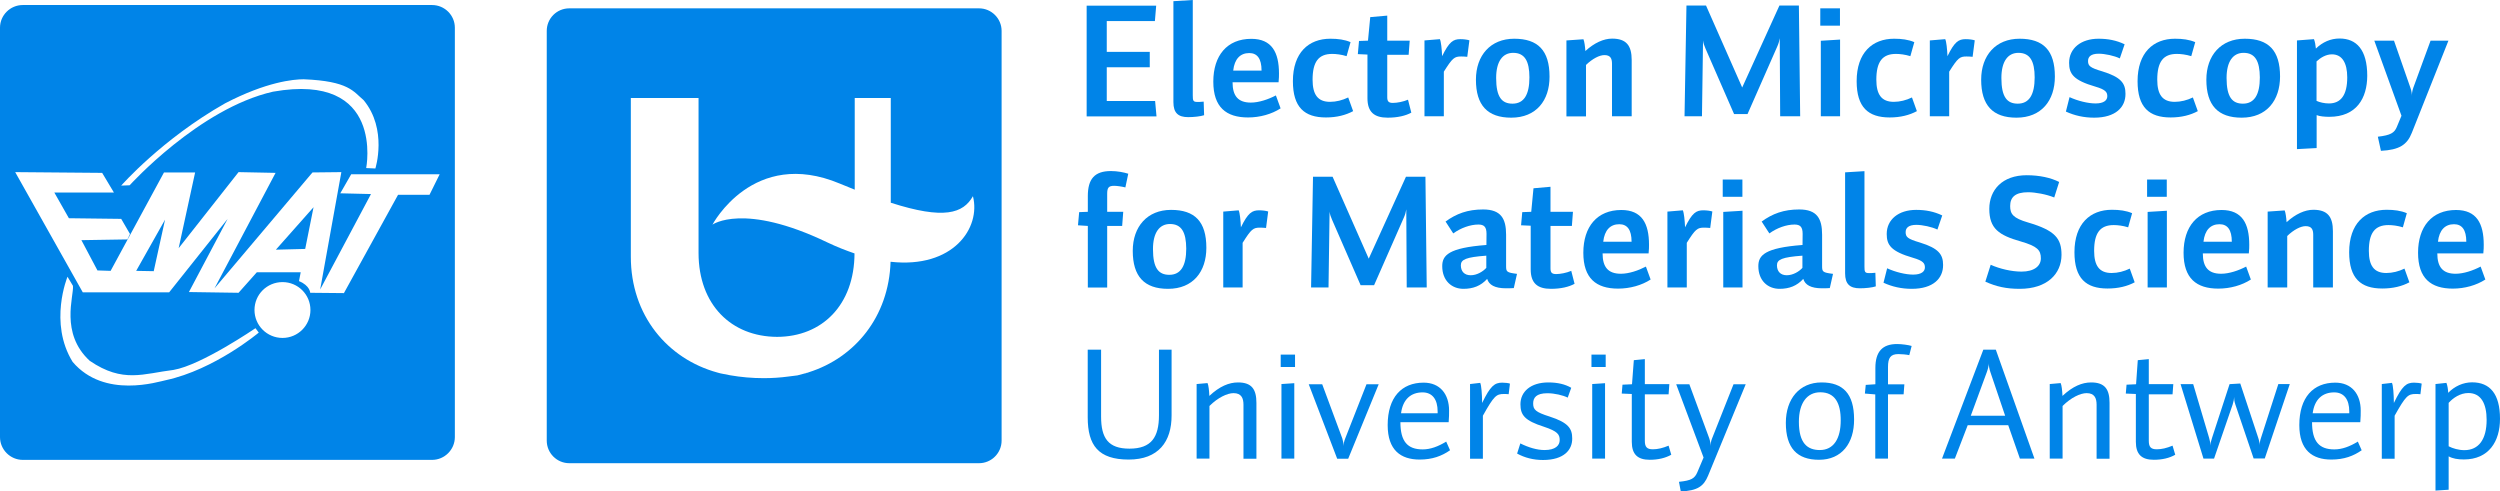 <?xml version="1.0" encoding="UTF-8" standalone="no"?>
<svg
   xmlns:dc="http://purl.org/dc/elements/1.1/"
   xmlns:cc="http://creativecommons.org/ns#"
   xmlns:rdf="http://www.w3.org/1999/02/22-rdf-syntax-ns#"
   xmlns:svg="http://www.w3.org/2000/svg"
   xmlns="http://www.w3.org/2000/svg"
   xmlns:sodipodi="http://sodipodi.sourceforge.net/DTD/sodipodi-0.dtd"
   xmlns:inkscape="http://www.inkscape.org/namespaces/inkscape"
   id="svg126"
   overflow="hidden"
   viewBox="0 0 233.7 45.93"
   height="45.93"
   width="233.7"
   version="1.1"
   sodipodi:docname="emat-UA.svg"
   inkscape:version="0.92.3 (2405546, 2018-03-11)">
  <sodipodi:namedview
     pagecolor="#ffffff"
     bordercolor="#666666"
     borderopacity="1"
     objecttolerance="10"
     gridtolerance="10"
     guidetolerance="10"
     inkscape:pageopacity="0"
     inkscape:pageshadow="2"
     inkscape:window-width="1767"
     inkscape:window-height="808"
     id="namedview68"
     showgrid="false"
     inkscape:zoom="2.8669234"
     inkscape:cx="37.221509"
     inkscape:cy="59.718338"
     inkscape:window-x="0"
     inkscape:window-y="22"
     inkscape:window-maximized="0"
     inkscape:current-layer="svg126" />
  <defs
     id="defs2">
    <clipPath
       clipPathUnits="userSpaceOnUse"
       id="clipPath953">
      <path
         d="M 0,38.297 H 182.32 V 0 H 0 Z"
         id="path951" />
    </clipPath>
  </defs>
  <path
     style="fill:#0084e8;fill-opacity:1"
     id="path4"
     fill="#FFFFFF"
     d=" M 91.52 0.78 L 53.22 0.78 C 52.05 0.78 51.11 1.72 51.11 2.89 L 51.11 41.19 C 51.11 42.35 52.05 43.3 53.22 43.3 L 91.52 43.3 C 92.68 43.3 93.63 42.35 93.63 41.19 L 93.63 2.89 C 93.63 1.73 92.68 0.78 91.52 0.78 Z M 83.25 24.47 C 83.09 29.61 79.91 33.44 75.6 34.8 L 75.53 34.83 C 75.47 34.85 75.41 34.86 75.4 34.85 L 75.35 34.89 L 75.3 34.89 C 75.06 34.96 74.81 35.03 74.55 35.09 C 74.26 35.13 73.97 35.17 73.68 35.2 C 72.94 35.3 72.18 35.35 71.4 35.35 C 70.34 35.35 69.27 35.26 68.25 35.08 C 68.05 35.05 67.85 35 67.64 34.96 C 67.56 34.94 67.46 34.93 67.34 34.9 C 67.25 34.87 67.16 34.85 67.08 34.83 C 62.38 33.55 58.96 29.46 58.97 23.98 L 58.97 9.16 L 61.26 9.16 L 61.26 9.16 L 65.3 9.16 L 65.3 23.66 C 65.31 28.49 68.36 31.47 72.64 31.49 C 76.86 31.48 79.86 28.5 79.88 23.69 C 79.07 23.41 78.24 23.09 77.34 22.66 C 69.49 18.89 66.6 21 66.6 21 C 66.6 21 70.4 13.77 78.5 17.16 C 78.99 17.36 79.45 17.55 79.9 17.73 L 79.9 9.16 L 83.27 9.16 L 83.27 18.95 C 88.25 20.55 90.04 19.95 90.95 18.34 C 91.71 21.31 89.1 25.12 83.25 24.47 Z" />
  <g
     style="fill:#0084e8;fill-opacity:1"
     id="g118">
    <path
       style="fill:#0084e8;fill-opacity:1"
       id="path6"
       fill="#FFFFFF"
       d=" M 101.58 10.87 L 101.58 0.53 L 108.08 0.53 L 107.96 1.97 L 103.46 1.97 L 103.46 4.85 L 107.48 4.85 L 107.48 6.29 L 103.46 6.29 L 103.46 9.44 L 107.98 9.44 L 108.11 10.88 L 101.58 10.88 Z" />
    <path
       style="fill:#0084e8;fill-opacity:1"
       id="path8"
       fill="#FFFFFF"
       d=" M 109.7 0.11 L 111.5 0 L 111.5 8.91 C 111.5 9.41 111.53 9.53 111.94 9.53 C 112.06 9.53 112.23 9.53 112.52 9.5 L 112.56 10.77 C 112.23 10.88 111.61 10.95 111.07 10.95 C 110.14 10.95 109.69 10.56 109.69 9.55 L 109.69 0.11 Z" />
    <path
       style="fill:#0084e8;fill-opacity:1"
       id="path10"
       fill="#FFFFFF"
       d=" M 116.67 10.98 C 114.62 10.98 113.42 10.02 113.42 7.63 C 113.42 5.19 114.71 3.63 116.97 3.63 C 118.89 3.63 119.56 4.89 119.56 6.88 C 119.56 7.08 119.56 7.32 119.52 7.69 L 115.22 7.69 C 115.22 8.96 115.73 9.59 116.93 9.59 C 117.68 9.59 118.56 9.29 119.27 8.92 L 119.71 10.13 C 118.88 10.67 117.78 10.98 116.67 10.98 Z M 117.93 6.6 C 117.93 5.47 117.52 4.96 116.78 4.96 C 115.95 4.96 115.4 5.5 115.28 6.6 L 117.93 6.6 Z" />
    <path
       style="fill:#0084e8;fill-opacity:1"
       id="path12"
       fill="#FFFFFF"
       d=" M 125.88 5.25 C 125.4 5.1 124.91 5.04 124.53 5.04 C 123.25 5.04 122.7 5.79 122.7 7.45 C 122.7 8.83 123.18 9.52 124.33 9.52 C 124.91 9.52 125.49 9.37 126.03 9.11 L 126.49 10.39 C 125.8 10.76 124.96 10.98 123.95 10.98 C 121.94 10.98 120.86 10.03 120.86 7.59 C 120.86 4.92 122.33 3.62 124.36 3.62 C 125.07 3.62 125.69 3.7 126.25 3.94 L 125.88 5.25 Z" />
    <path
       style="fill:#0084e8;fill-opacity:1"
       id="path14"
       fill="#FFFFFF"
       d=" M 129.72 11 C 128.46 11 127.83 10.47 127.83 9.18 L 127.83 5.1 L 126.93 5.06 L 127.04 3.83 L 127.88 3.8 L 128.09 1.6 L 129.68 1.46 L 129.68 3.8 L 131.78 3.8 L 131.68 5.12 L 129.68 5.12 L 129.68 9.09 C 129.68 9.48 129.81 9.62 130.21 9.62 C 130.6 9.62 131.18 9.51 131.62 9.32 L 131.93 10.53 C 131.4 10.82 130.65 11 129.72 11 Z" />
    <path
       style="fill:#0084e8;fill-opacity:1"
       id="path16"
       fill="#FFFFFF"
       d=" M 137.16 5.31 C 136.93 5.29 136.77 5.28 136.59 5.28 C 135.96 5.28 135.78 5.41 134.97 6.7 L 134.97 10.87 L 133.16 10.87 L 133.16 3.78 L 134.6 3.66 C 134.71 3.89 134.78 4.59 134.81 5.25 C 135.47 3.9 135.85 3.66 136.51 3.66 C 136.82 3.66 137.14 3.7 137.36 3.77 L 137.16 5.31 Z" />
    <path
       style="fill:#0084e8;fill-opacity:1"
       id="path18"
       fill="#FFFFFF"
       d=" M 141.27 11 C 139.05 11 137.97 9.84 137.97 7.45 C 137.97 5.17 139.34 3.62 141.55 3.62 C 143.76 3.62 144.85 4.71 144.85 7.16 C 144.86 9.39 143.61 11 141.27 11 Z M 141.45 4.94 C 140.46 4.94 139.86 5.75 139.86 7.29 C 139.86 9.09 140.4 9.69 141.39 9.69 C 142.47 9.69 142.97 8.83 142.97 7.24 C 142.97 5.71 142.53 4.94 141.45 4.94 Z" />
    <path
       style="fill:#0084e8;fill-opacity:1"
       id="path20"
       fill="#FFFFFF"
       d=" M 150.69 10.87 L 150.69 5.96 C 150.69 5.46 150.54 5.15 149.98 5.15 C 149.52 5.15 148.87 5.48 148.26 6.07 L 148.26 10.88 L 146.43 10.88 L 146.43 3.78 L 148.02 3.67 C 148.11 3.88 148.17 4.33 148.2 4.77 C 149.04 4 149.92 3.61 150.7 3.61 C 152.03 3.61 152.53 4.26 152.53 5.61 L 152.53 10.87 L 150.69 10.87 Z" />
    <path
       style="fill:#0084e8;fill-opacity:1"
       id="path22"
       fill="#FFFFFF"
       d=" M 166.41 10.87 L 166.37 3.57 C 166.33 3.82 166.27 4.05 166.15 4.32 L 163.36 10.66 L 162.1 10.66 L 159.43 4.54 C 159.3 4.24 159.23 4.04 159.2 3.78 L 159.1 10.87 L 157.47 10.87 L 157.65 0.52 L 159.48 0.52 L 162.86 8.18 L 166.34 0.52 L 168.16 0.52 L 168.28 10.87 L 166.41 10.87 Z" />
    <path
       style="fill:#0084e8;fill-opacity:1"
       id="path24"
       fill="#FFFFFF"
       d=" M 170.16 2.4 L 170.16 0.78 L 172 0.78 L 172 2.4 L 170.16 2.4 Z M 170.21 10.87 L 170.21 3.81 L 172.01 3.7 L 172.01 10.87 L 170.21 10.87 Z" />
    <path
       style="fill:#0084e8;fill-opacity:1"
       id="path26"
       fill="#FFFFFF"
       d=" M 178.58 5.25 C 178.1 5.1 177.61 5.04 177.23 5.04 C 175.95 5.04 175.4 5.79 175.4 7.45 C 175.4 8.83 175.88 9.52 177.03 9.52 C 177.61 9.52 178.19 9.37 178.73 9.11 L 179.19 10.39 C 178.5 10.76 177.66 10.98 176.65 10.98 C 174.64 10.98 173.56 10.03 173.56 7.59 C 173.56 4.92 175.03 3.62 177.06 3.62 C 177.77 3.62 178.39 3.7 178.95 3.94 L 178.58 5.25 Z" />
    <path
       style="fill:#0084e8;fill-opacity:1"
       id="path28"
       fill="#FFFFFF"
       d=" M 184.4 5.31 C 184.17 5.29 184.01 5.28 183.83 5.28 C 183.2 5.28 183.02 5.41 182.21 6.7 L 182.21 10.87 L 180.4 10.87 L 180.4 3.78 L 181.84 3.66 C 181.95 3.89 182.02 4.59 182.05 5.25 C 182.71 3.9 183.09 3.66 183.75 3.66 C 184.06 3.66 184.38 3.7 184.6 3.77 L 184.4 5.31 Z" />
    <path
       style="fill:#0084e8;fill-opacity:1"
       id="path30"
       fill="#FFFFFF"
       d=" M 188.5 11 C 186.28 11 185.2 9.84 185.2 7.45 C 185.2 5.17 186.57 3.62 188.79 3.62 C 191.01 3.62 192.09 4.71 192.09 7.16 C 192.09 9.39 190.84 11 188.5 11 Z M 188.68 4.94 C 187.69 4.94 187.09 5.75 187.09 7.29 C 187.09 9.09 187.63 9.69 188.62 9.69 C 189.7 9.69 190.2 8.83 190.2 7.24 C 190.2 5.71 189.76 4.94 188.68 4.94 Z" />
    <path
       style="fill:#0084e8;fill-opacity:1"
       id="path32"
       fill="#FFFFFF"
       d=" M 195.76 11 C 194.8 11 193.92 10.8 193.12 10.43 L 193.46 9.08 C 194.24 9.44 195.2 9.67 195.89 9.67 C 196.67 9.67 196.99 9.37 196.99 9 C 196.99 8.63 196.85 8.38 195.88 8.1 C 193.81 7.5 193.42 6.9 193.42 5.87 C 193.42 4.52 194.53 3.62 196.17 3.62 C 197.05 3.62 197.84 3.77 198.61 4.14 L 198.16 5.46 C 197.65 5.21 196.76 5.02 196.19 5.02 C 195.44 5.02 195.19 5.32 195.19 5.7 C 195.19 6.15 195.36 6.33 196.52 6.67 C 198.27 7.21 198.69 7.78 198.69 8.77 C 198.7 10.02 197.77 11 195.76 11 Z" />
    <path
       style="fill:#0084e8;fill-opacity:1"
       id="path34"
       fill="#FFFFFF"
       d=" M 204.84 5.25 C 204.36 5.1 203.87 5.04 203.49 5.04 C 202.21 5.04 201.66 5.79 201.66 7.45 C 201.66 8.83 202.14 9.52 203.29 9.52 C 203.87 9.52 204.45 9.37 204.99 9.11 L 205.45 10.39 C 204.76 10.76 203.92 10.98 202.91 10.98 C 200.9 10.98 199.82 10.03 199.82 7.59 C 199.82 4.92 201.29 3.62 203.32 3.62 C 204.03 3.62 204.65 3.7 205.21 3.94 L 204.84 5.25 Z" />
    <path
       style="fill:#0084e8;fill-opacity:1"
       id="path36"
       fill="#FFFFFF"
       d=" M 209.55 11 C 207.33 11 206.25 9.84 206.25 7.45 C 206.25 5.17 207.62 3.62 209.84 3.62 C 212.06 3.62 213.14 4.71 213.14 7.16 C 213.13 9.39 211.89 11 209.55 11 Z M 209.73 4.94 C 208.74 4.94 208.14 5.75 208.14 7.29 C 208.14 9.09 208.68 9.69 209.67 9.69 C 210.75 9.69 211.25 8.83 211.25 7.24 C 211.24 5.71 210.81 4.94 209.73 4.94 Z" />
    <path
       style="fill:#0084e8;fill-opacity:1"
       id="path38"
       fill="#FFFFFF"
       d=" M 217.74 10.92 C 217.35 10.92 216.82 10.88 216.56 10.76 L 216.56 13.84 L 214.72 13.94 L 214.72 3.78 L 216.31 3.66 C 216.4 3.89 216.46 4.21 216.49 4.54 C 217.11 3.94 217.86 3.6 218.7 3.6 C 220.28 3.6 221.29 4.64 221.29 7.09 C 221.28 9.18 220.29 10.92 217.74 10.92 Z M 217.99 5.08 C 217.44 5.08 216.94 5.38 216.55 5.74 L 216.55 9.43 C 216.85 9.57 217.3 9.67 217.71 9.67 C 218.82 9.67 219.42 8.89 219.42 7.23 C 219.42 5.88 218.94 5.08 217.99 5.08 Z" />
    <path
       style="fill:#0084e8;fill-opacity:1"
       id="path40"
       fill="#FFFFFF"
       d=" M 225.33 8.22 C 225.44 8.52 225.46 8.78 225.46 8.97 C 225.46 8.78 225.49 8.51 225.59 8.22 L 227.21 3.8 L 228.88 3.8 L 225.46 12.41 C 225.01 13.55 224.28 14.01 222.57 14.1 L 222.28 12.78 C 223.48 12.64 223.82 12.42 224.05 11.88 L 224.49 10.82 L 221.95 3.8 L 223.79 3.8 L 225.33 8.22 Z" />
    <path
       style="fill:#0084e8;fill-opacity:1"
       id="path42"
       fill="#FFFFFF"
       d=" M 105.2 17.52 C 104.89 17.44 104.42 17.37 104.15 17.37 C 103.64 17.37 103.5 17.54 103.5 18.11 L 103.5 19.8 L 105 19.8 L 104.9 21.12 L 103.5 21.12 L 103.5 26.88 L 101.69 26.88 L 101.69 21.12 L 100.77 21.06 L 100.88 19.83 L 101.69 19.8 L 101.69 18.33 C 101.69 16.73 102.32 15.99 103.85 15.99 C 104.46 15.99 105.06 16.11 105.47 16.24 L 105.2 17.52 Z" />
    <path
       style="fill:#0084e8;fill-opacity:1"
       id="path44"
       fill="#FFFFFF"
       d=" M 109.19 27 C 106.97 27 105.89 25.84 105.89 23.45 C 105.89 21.17 107.26 19.62 109.47 19.62 C 111.69 19.62 112.77 20.71 112.77 23.16 C 112.77 25.39 111.53 27 109.19 27 Z M 109.37 20.94 C 108.38 20.94 107.78 21.75 107.78 23.29 C 107.78 25.09 108.32 25.69 109.31 25.69 C 110.39 25.69 110.89 24.83 110.89 23.24 C 110.88 21.71 110.45 20.94 109.37 20.94 Z" />
    <path
       style="fill:#0084e8;fill-opacity:1"
       id="path46"
       fill="#FFFFFF"
       d=" M 118.35 21.31 C 118.12 21.29 117.96 21.28 117.78 21.28 C 117.15 21.28 116.97 21.41 116.16 22.7 L 116.16 26.87 L 114.35 26.87 L 114.35 19.78 L 115.79 19.66 C 115.9 19.89 115.97 20.59 116 21.25 C 116.66 19.9 117.04 19.66 117.7 19.66 C 118.01 19.66 118.33 19.7 118.55 19.77 L 118.35 21.31 Z" />
    <path
       style="fill:#0084e8;fill-opacity:1"
       id="path48"
       fill="#FFFFFF"
       d=" M 131.5 26.87 L 131.46 19.57 C 131.42 19.82 131.36 20.05 131.24 20.32 L 128.45 26.66 L 127.19 26.66 L 124.52 20.54 C 124.39 20.24 124.32 20.04 124.29 19.78 L 124.19 26.87 L 122.56 26.87 L 122.74 16.52 L 124.57 16.52 L 127.95 24.18 L 131.43 16.52 L 133.25 16.52 L 133.37 26.87 L 131.5 26.87 Z" />
    <path
       style="fill:#0084e8;fill-opacity:1"
       id="path50"
       fill="#FFFFFF"
       d=" M 139.02 26.07 C 138.42 26.73 137.7 27 136.8 27 C 135.72 27 134.82 26.25 134.82 24.88 C 134.82 23.86 135.42 23.17 138.95 22.9 C 138.96 22.54 138.96 22.23 138.96 21.86 C 138.96 21.22 138.74 20.99 138.2 20.99 C 137.44 20.99 136.55 21.31 135.85 21.82 L 135.13 20.71 C 136.13 19.98 137.19 19.58 138.64 19.58 C 140.32 19.58 140.79 20.45 140.79 21.94 L 140.79 24.88 C 140.79 25.41 140.85 25.48 141.81 25.6 L 141.51 26.93 C 141.24 26.95 140.99 26.95 140.78 26.95 C 139.73 26.95 139.19 26.63 139.02 26.07 Z M 136.56 24.8 C 136.56 25.37 136.89 25.73 137.48 25.73 C 138.07 25.73 138.63 25.38 138.94 25.04 L 138.94 23.9 C 137.03 24.04 136.56 24.26 136.56 24.8 Z" />
    <path
       style="fill:#0084e8;fill-opacity:1"
       id="path52"
       fill="#FFFFFF"
       d=" M 144.98 27 C 143.72 27 143.09 26.47 143.09 25.18 L 143.09 21.1 L 142.19 21.06 L 142.3 19.83 L 143.14 19.8 L 143.35 17.6 L 144.94 17.46 L 144.94 19.8 L 147.04 19.8 L 146.94 21.12 L 144.94 21.12 L 144.94 25.09 C 144.94 25.48 145.07 25.62 145.47 25.62 C 145.86 25.62 146.44 25.51 146.88 25.32 L 147.19 26.53 C 146.66 26.82 145.91 27 144.98 27 Z" />
    <path
       style="fill:#0084e8;fill-opacity:1"
       id="path54"
       fill="#FFFFFF"
       d=" M 151.26 26.98 C 149.21 26.98 148.01 26.02 148.01 23.63 C 148.01 21.19 149.3 19.63 151.56 19.63 C 153.48 19.63 154.15 20.89 154.15 22.88 C 154.15 23.08 154.15 23.32 154.11 23.69 L 149.81 23.69 C 149.81 24.96 150.32 25.59 151.52 25.59 C 152.27 25.59 153.15 25.29 153.86 24.92 L 154.3 26.13 C 153.47 26.67 152.37 26.98 151.26 26.98 Z M 152.52 22.6 C 152.52 21.47 152.11 20.96 151.37 20.96 C 150.54 20.96 149.99 21.5 149.87 22.6 L 152.52 22.6 Z" />
    <path
       style="fill:#0084e8;fill-opacity:1"
       id="path56"
       fill="#FFFFFF"
       d=" M 159.87 21.31 C 159.64 21.29 159.48 21.28 159.3 21.28 C 158.67 21.28 158.49 21.41 157.68 22.7 L 157.68 26.87 L 155.87 26.87 L 155.87 19.78 L 157.31 19.66 C 157.42 19.89 157.49 20.59 157.52 21.25 C 158.18 19.9 158.56 19.66 159.22 19.66 C 159.53 19.66 159.85 19.7 160.07 19.77 L 159.87 21.31 Z" />
    <path
       style="fill:#0084e8;fill-opacity:1"
       id="path58"
       fill="#FFFFFF"
       d=" M 161.04 18.4 L 161.04 16.78 L 162.88 16.78 L 162.88 18.4 L 161.04 18.4 Z M 161.09 26.87 L 161.09 19.81 L 162.89 19.7 L 162.89 26.87 L 161.09 26.87 Z" />
    <path
       style="fill:#0084e8;fill-opacity:1"
       id="path60"
       fill="#FFFFFF"
       d=" M 168.57 26.07 C 167.97 26.73 167.25 27 166.35 27 C 165.27 27 164.37 26.25 164.37 24.88 C 164.37 23.86 164.97 23.17 168.5 22.9 C 168.51 22.54 168.51 22.23 168.51 21.86 C 168.51 21.22 168.29 20.99 167.75 20.99 C 166.99 20.99 166.1 21.31 165.4 21.82 L 164.68 20.71 C 165.68 19.98 166.74 19.58 168.19 19.58 C 169.87 19.58 170.33 20.45 170.33 21.94 L 170.33 24.88 C 170.33 25.41 170.39 25.48 171.35 25.6 L 171.05 26.93 C 170.78 26.95 170.53 26.95 170.32 26.95 C 169.28 26.95 168.74 26.63 168.57 26.07 Z M 166.11 24.8 C 166.11 25.37 166.44 25.73 167.03 25.73 C 167.61 25.73 168.19 25.38 168.49 25.04 L 168.49 23.9 C 166.58 24.04 166.11 24.26 166.11 24.8 Z" />
    <path
       style="fill:#0084e8;fill-opacity:1"
       id="path62"
       fill="#FFFFFF"
       d=" M 172.49 16.11 L 174.29 16 L 174.29 24.91 C 174.29 25.41 174.32 25.53 174.73 25.53 C 174.85 25.53 175.02 25.53 175.31 25.5 L 175.35 26.77 C 175.02 26.88 174.4 26.95 173.86 26.95 C 172.93 26.95 172.48 26.56 172.48 25.55 L 172.48 16.11 Z" />
    <path
       style="fill:#0084e8;fill-opacity:1"
       id="path64"
       fill="#FFFFFF"
       d=" M 178.71 27 C 177.75 27 176.87 26.8 176.07 26.43 L 176.41 25.08 C 177.19 25.44 178.15 25.67 178.84 25.67 C 179.62 25.67 179.94 25.37 179.94 25 C 179.94 24.63 179.8 24.38 178.83 24.1 C 176.76 23.5 176.37 22.9 176.37 21.87 C 176.37 20.52 177.48 19.62 179.12 19.62 C 180 19.62 180.79 19.77 181.56 20.14 L 181.11 21.46 C 180.6 21.21 179.71 21.02 179.14 21.02 C 178.39 21.02 178.14 21.32 178.14 21.7 C 178.14 22.15 178.31 22.33 179.47 22.67 C 181.22 23.21 181.64 23.78 181.64 24.77 C 181.65 26.02 180.72 27 178.71 27 Z" />
    <path
       style="fill:#0084e8;fill-opacity:1"
       id="path66"
       fill="#FFFFFF"
       d=" M 188.8 27 C 187.54 27 186.61 26.79 185.59 26.33 L 186.09 24.75 C 186.93 25.13 188.05 25.39 188.97 25.39 C 190.15 25.39 190.78 24.87 190.78 24.15 C 190.78 23.38 190.45 23.02 188.9 22.57 C 186.86 21.99 185.96 21.37 185.96 19.53 C 185.96 17.76 187.17 16.38 189.46 16.38 C 190.67 16.38 191.72 16.62 192.49 17.01 L 192.03 18.46 C 191.3 18.16 190.24 17.97 189.59 17.97 C 188.4 17.97 187.91 18.42 187.91 19.26 C 187.91 20 188.17 20.39 189.59 20.8 C 192.15 21.55 192.71 22.32 192.71 23.83 C 192.7 25.6 191.37 27 188.8 27 Z" />
    <path
       style="fill:#0084e8;fill-opacity:1"
       id="path68"
       fill="#FFFFFF"
       d=" M 198.94 21.25 C 198.46 21.1 197.97 21.04 197.59 21.04 C 196.31 21.04 195.76 21.79 195.76 23.45 C 195.76 24.83 196.24 25.52 197.39 25.52 C 197.98 25.52 198.55 25.37 199.09 25.11 L 199.55 26.39 C 198.86 26.76 198.02 26.97 197.01 26.97 C 195 26.97 193.92 26.02 193.92 23.58 C 193.92 20.91 195.39 19.61 197.42 19.61 C 198.13 19.61 198.75 19.69 199.31 19.93 L 198.94 21.25 Z" />
    <path
       style="fill:#0084e8;fill-opacity:1"
       id="path70"
       fill="#FFFFFF"
       d=" M 200.71 18.4 L 200.71 16.78 L 202.55 16.78 L 202.55 18.4 L 200.71 18.4 Z M 200.76 26.87 L 200.76 19.81 L 202.56 19.7 L 202.56 26.87 L 200.76 26.87 Z" />
    <path
       style="fill:#0084e8;fill-opacity:1"
       id="path72"
       fill="#FFFFFF"
       d=" M 207.37 26.98 C 205.32 26.98 204.12 26.02 204.12 23.63 C 204.12 21.19 205.41 19.63 207.67 19.63 C 209.59 19.63 210.26 20.89 210.26 22.88 C 210.26 23.08 210.26 23.32 210.22 23.69 L 205.92 23.69 C 205.92 24.96 206.43 25.59 207.63 25.59 C 208.38 25.59 209.26 25.29 209.97 24.92 L 210.41 26.13 C 209.58 26.67 208.48 26.98 207.37 26.98 Z M 208.63 22.6 C 208.63 21.47 208.22 20.96 207.48 20.96 C 206.65 20.96 206.1 21.5 205.98 22.6 L 208.63 22.6 Z" />
    <path
       style="fill:#0084e8;fill-opacity:1"
       id="path74"
       fill="#FFFFFF"
       d=" M 216.24 26.87 L 216.24 21.95 C 216.24 21.45 216.09 21.14 215.53 21.14 C 215.07 21.14 214.42 21.47 213.81 22.06 L 213.81 26.87 L 211.98 26.87 L 211.98 19.78 L 213.57 19.67 C 213.66 19.88 213.72 20.33 213.75 20.77 C 214.59 20 215.47 19.61 216.25 19.61 C 217.58 19.61 218.08 20.26 218.08 21.61 L 218.08 26.87 L 216.24 26.87 Z" />
    <path
       style="fill:#0084e8;fill-opacity:1"
       id="path76"
       fill="#FFFFFF"
       d=" M 224.62 21.25 C 224.14 21.1 223.65 21.04 223.27 21.04 C 221.99 21.04 221.44 21.79 221.44 23.45 C 221.44 24.83 221.92 25.52 223.07 25.52 C 223.65 25.52 224.23 25.37 224.77 25.11 L 225.23 26.39 C 224.54 26.76 223.7 26.97 222.69 26.97 C 220.68 26.97 219.6 26.02 219.6 23.58 C 219.6 20.91 221.07 19.61 223.1 19.61 C 223.81 19.61 224.43 19.69 224.99 19.93 L 224.62 21.25 Z" />
    <path
       style="fill:#0084e8;fill-opacity:1"
       id="path78"
       fill="#FFFFFF"
       d=" M 229.29 26.98 C 227.24 26.98 226.04 26.02 226.04 23.63 C 226.04 21.19 227.33 19.63 229.59 19.63 C 231.51 19.63 232.18 20.89 232.18 22.88 C 232.18 23.08 232.18 23.32 232.14 23.69 L 227.84 23.69 C 227.84 24.96 228.35 25.59 229.55 25.59 C 230.3 25.59 231.18 25.29 231.89 24.92 L 232.33 26.13 C 231.49 26.67 230.4 26.98 229.29 26.98 Z M 230.55 22.6 C 230.55 21.47 230.14 20.96 229.4 20.96 C 228.57 20.96 228.02 21.5 227.9 22.6 L 230.55 22.6 Z" />
    <path
       style="fill:#0084e8;fill-opacity:1"
       id="path80"
       fill="#FFFFFF"
       d=" M 105.51 42.96 C 102.68 42.96 101.68 41.63 101.68 39.02 L 101.68 32.69 L 102.93 32.69 L 102.93 38.94 C 102.93 40.96 103.6 41.94 105.58 41.94 C 107.64 41.94 108.34 40.86 108.34 38.81 L 108.34 32.69 L 109.52 32.69 L 109.52 38.82 C 109.53 41.29 108.29 42.96 105.51 42.96 Z" />
    <path
       style="fill:#0084e8;fill-opacity:1"
       id="path82"
       fill="#FFFFFF"
       d=" M 116.24 42.87 L 116.24 37.83 C 116.24 37.23 116.05 36.75 115.31 36.75 C 114.73 36.75 113.84 37.17 113.06 37.95 L 113.06 42.87 L 111.86 42.87 L 111.86 35.9 L 112.88 35.81 C 112.97 36 113.03 36.5 113.05 37.01 C 114.01 36.11 114.89 35.75 115.73 35.75 C 117.02 35.75 117.45 36.4 117.45 37.66 L 117.45 42.88 L 116.24 42.88 Z" />
    <path
       style="fill:#0084e8;fill-opacity:1"
       id="path84"
       fill="#FFFFFF"
       d=" M 119.72 34.31 L 119.72 33.15 L 121.06 33.15 L 121.06 34.31 L 119.72 34.31 Z M 119.79 42.87 L 119.79 35.9 L 120.99 35.82 L 120.99 42.87 L 119.79 42.87 Z" />
    <path
       style="fill:#0084e8;fill-opacity:1"
       id="path86"
       fill="#FFFFFF"
       d=" M 125.48 40.99 C 125.57 41.29 125.6 41.5 125.6 41.7 C 125.6 41.5 125.64 41.26 125.75 40.99 L 127.74 35.92 L 128.88 35.92 L 126.03 42.88 L 125 42.88 L 122.34 35.92 L 123.6 35.92 L 125.48 40.99 Z" />
    <path
       style="fill:#0084e8;fill-opacity:1"
       id="path88"
       fill="#FFFFFF"
       d=" M 132.71 42.96 C 130.94 42.96 129.72 42.08 129.72 39.74 C 129.72 37.15 131.02 35.77 133.08 35.77 C 134.62 35.77 135.46 36.85 135.46 38.38 C 135.46 38.7 135.46 39 135.42 39.47 L 130.91 39.47 C 130.91 41.26 131.57 42.01 132.99 42.01 C 133.72 42.01 134.44 41.74 135.19 41.28 L 135.55 42.09 C 134.78 42.63 133.89 42.96 132.71 42.96 Z M 134.39 38.46 C 134.39 37.33 133.89 36.68 132.98 36.68 C 131.9 36.68 131.14 37.32 130.97 38.63 L 134.39 38.63 L 134.39 38.46 Z" />
    <path
       style="fill:#0084e8;fill-opacity:1"
       id="path90"
       fill="#FFFFFF"
       d=" M 141.03 36.85 C 140.81 36.83 140.71 36.83 140.6 36.83 C 139.88 36.83 139.67 36.98 138.62 38.86 L 138.62 42.88 L 137.42 42.88 L 137.42 35.9 L 138.37 35.79 C 138.48 36.02 138.54 36.83 138.55 37.67 C 139.32 36.07 139.72 35.77 140.43 35.77 C 140.72 35.77 141 35.81 141.15 35.86 L 141.03 36.85 Z" />
    <path
       style="fill:#0084e8;fill-opacity:1"
       id="path92"
       fill="#FFFFFF"
       d=" M 144.24 43 C 143.34 43 142.53 42.79 141.82 42.4 L 142.12 41.45 C 142.88 41.83 143.68 42.07 144.38 42.07 C 145.42 42.07 145.8 41.63 145.8 41.14 C 145.8 40.62 145.62 40.32 144.32 39.89 C 142.53 39.32 142.13 38.8 142.13 37.79 C 142.13 36.62 143.08 35.75 144.74 35.75 C 145.61 35.75 146.31 35.92 146.88 36.25 L 146.55 37.17 C 146.12 36.95 145.32 36.76 144.65 36.76 C 143.61 36.76 143.32 37.18 143.32 37.71 C 143.32 38.29 143.53 38.52 144.86 38.94 C 146.63 39.51 146.97 40.08 146.97 40.98 C 146.99 42.04 146.21 43 144.24 43 Z" />
    <path
       style="fill:#0084e8;fill-opacity:1"
       id="path94"
       fill="#FFFFFF"
       d=" M 148.77 34.31 L 148.77 33.15 L 150.1 33.15 L 150.1 34.31 L 148.77 34.31 Z M 148.84 42.87 L 148.84 35.9 L 150.04 35.82 L 150.04 42.87 L 148.84 42.87 Z" />
    <path
       style="fill:#0084e8;fill-opacity:1"
       id="path96"
       fill="#FFFFFF"
       d=" M 154.22 42.98 C 153.08 42.98 152.54 42.47 152.54 41.3 L 152.54 36.83 L 151.6 36.79 L 151.67 35.96 L 152.56 35.92 L 152.73 33.67 L 153.76 33.57 L 153.76 35.91 L 156.05 35.91 L 155.98 36.86 L 153.76 36.86 L 153.76 41.21 C 153.76 41.79 153.96 42 154.51 42 C 154.96 42 155.43 41.89 155.98 41.66 L 156.23 42.51 C 155.67 42.82 155 42.98 154.22 42.98 Z" />
    <path
       style="fill:#0084e8;fill-opacity:1"
       id="path98"
       fill="#FFFFFF"
       d=" M 159.78 40.97 C 159.88 41.27 159.9 41.5 159.9 41.69 C 159.9 41.49 159.94 41.24 160.05 40.97 L 162.05 35.92 L 163.19 35.92 L 159.67 44.47 C 159.26 45.46 158.68 45.87 157.12 45.94 L 156.95 45.04 C 158.12 44.92 158.42 44.72 158.67 44.14 L 159.25 42.77 L 156.69 35.92 L 157.92 35.92 L 159.78 40.97 Z" />
    <path
       style="fill:#0084e8;fill-opacity:1"
       id="path100"
       fill="#FFFFFF"
       d=" M 170.04 42.98 C 167.99 42.98 166.94 41.88 166.94 39.53 C 166.94 37.29 168.21 35.75 170.28 35.75 C 172.28 35.75 173.32 36.8 173.32 39.21 C 173.33 41.43 172.17 42.98 170.04 42.98 Z M 170.16 36.67 C 168.93 36.67 168.16 37.66 168.16 39.43 C 168.16 41.43 168.95 42.07 170.12 42.07 C 171.41 42.07 172.07 41 172.07 39.31 C 172.08 37.7 171.54 36.67 170.16 36.67 Z" />
    <path
       style="fill:#0084e8;fill-opacity:1"
       id="path102"
       fill="#FFFFFF"
       d=" M 178.48 33.2 C 178.24 33.14 177.73 33.1 177.46 33.1 C 176.72 33.1 176.49 33.46 176.49 34.31 L 176.49 35.93 L 178.02 35.93 L 177.95 36.86 L 176.49 36.86 L 176.49 42.87 L 175.3 42.87 L 175.3 36.87 L 174.33 36.79 L 174.41 35.98 L 175.31 35.92 L 175.31 34.4 C 175.31 32.87 175.97 32.16 177.34 32.16 C 177.77 32.16 178.42 32.25 178.7 32.34 L 178.48 33.2 Z" />
    <path
       style="fill:#0084e8;fill-opacity:1"
       id="path104"
       fill="#FFFFFF"
       d=" M 188.82 42.87 L 187.73 39.75 L 183.94 39.75 L 182.74 42.87 L 181.54 42.87 L 185.4 32.69 L 186.57 32.69 L 190.18 42.87 L 188.82 42.87 Z M 184.23 38.86 L 187.44 38.86 L 186.06 34.78 C 185.95 34.46 185.91 34.16 185.91 33.97 C 185.91 34.16 185.84 34.49 185.73 34.78 L 184.23 38.86 Z" />
    <path
       style="fill:#0084e8;fill-opacity:1"
       id="path106"
       fill="#FFFFFF"
       d=" M 195.99 42.87 L 195.99 37.83 C 195.99 37.23 195.8 36.75 195.06 36.75 C 194.47 36.75 193.59 37.17 192.81 37.95 L 192.81 42.87 L 191.61 42.87 L 191.61 35.9 L 192.63 35.81 C 192.72 36 192.78 36.5 192.8 37.01 C 193.76 36.11 194.64 35.75 195.48 35.75 C 196.77 35.75 197.2 36.4 197.2 37.66 L 197.2 42.88 L 195.99 42.88 Z" />
    <path
       style="fill:#0084e8;fill-opacity:1"
       id="path108"
       fill="#FFFFFF"
       d=" M 201.34 42.98 C 200.2 42.98 199.66 42.47 199.66 41.3 L 199.66 36.83 L 198.72 36.79 L 198.79 35.96 L 199.68 35.92 L 199.84 33.67 L 200.87 33.57 L 200.87 35.91 L 203.16 35.91 L 203.09 36.86 L 200.87 36.86 L 200.87 41.21 C 200.87 41.79 201.07 42 201.62 42 C 202.07 42 202.54 41.89 203.09 41.66 L 203.34 42.51 C 202.8 42.82 202.12 42.98 201.34 42.98 Z" />
    <path
       style="fill:#0084e8;fill-opacity:1"
       id="path110"
       fill="#FFFFFF"
       d=" M 206.97 42.87 L 205.98 42.87 L 203.84 35.91 L 205.02 35.91 L 206.51 40.94 C 206.6 41.24 206.63 41.45 206.63 41.65 C 206.63 41.45 206.69 41.2 206.78 40.94 L 208.42 35.91 L 209.42 35.85 L 211.1 40.93 C 211.2 41.23 211.23 41.44 211.23 41.64 C 211.23 41.44 211.27 41.19 211.36 40.93 L 212.98 35.9 L 214.05 35.9 L 211.71 42.86 L 210.67 42.86 L 208.96 37.81 C 208.87 37.56 208.84 37.3 208.84 37.1 C 208.84 37.3 208.8 37.53 208.71 37.81 L 206.97 42.87 Z" />
    <path
       style="fill:#0084e8;fill-opacity:1"
       id="path112"
       fill="#FFFFFF"
       d=" M 217.93 42.96 C 216.16 42.96 214.94 42.08 214.94 39.74 C 214.94 37.15 216.24 35.77 218.3 35.77 C 219.84 35.77 220.68 36.85 220.68 38.38 C 220.68 38.7 220.68 39 220.64 39.47 L 216.13 39.47 C 216.13 41.26 216.79 42.01 218.21 42.01 C 218.94 42.01 219.66 41.74 220.41 41.28 L 220.77 42.09 C 220 42.63 219.12 42.96 217.93 42.96 Z M 219.61 38.46 C 219.61 37.33 219.11 36.68 218.2 36.68 C 217.12 36.68 216.36 37.32 216.19 38.63 L 219.61 38.63 L 219.61 38.46 Z" />
    <path
       style="fill:#0084e8;fill-opacity:1"
       id="path114"
       fill="#FFFFFF"
       d=" M 226.26 36.85 C 226.04 36.83 225.94 36.83 225.83 36.83 C 225.11 36.83 224.9 36.98 223.85 38.86 L 223.85 42.88 L 222.65 42.88 L 222.65 35.9 L 223.6 35.79 C 223.71 36.02 223.77 36.83 223.78 37.67 C 224.55 36.07 224.95 35.77 225.66 35.77 C 225.95 35.77 226.23 35.81 226.38 35.86 L 226.26 36.85 Z" />
    <path
       style="fill:#0084e8;fill-opacity:1"
       id="path116"
       fill="#FFFFFF"
       d=" M 230.32 42.95 C 229.75 42.95 229.27 42.87 228.9 42.66 L 228.9 45.78 L 227.67 45.86 L 227.67 35.9 L 228.69 35.79 C 228.78 36 228.84 36.37 228.86 36.72 C 229.44 36.12 230.24 35.74 231.09 35.74 C 232.76 35.74 233.7 36.82 233.7 39.15 C 233.7 41.27 232.65 42.95 230.32 42.95 Z M 230.74 36.74 C 229.99 36.74 229.32 37.19 228.9 37.66 L 228.9 41.72 C 229.29 41.92 229.83 42.08 230.37 42.08 C 231.72 42.08 232.45 41.06 232.45 39.25 C 232.45 37.75 231.94 36.74 230.74 36.74 Z" />
  </g>
  <path
     style="fill:#0084e8;fill-opacity:1"
     id="path120"
     fill="#FFFFFF"
     d=" M 12.73 25.32 L 15.43 20.53 L 14.37 25.35 Z" />
  <path
     style="fill:#0084e8;fill-opacity:1"
     id="path122"
     fill="#FFFFFF"
     d=" M 25.79 23.34 L 29.31 19.37 L 28.53 23.27 Z" />
  <path
     style="fill:#0084e8;fill-opacity:1"
     id="path124"
     fill="#FFFFFF"
     d=" M 40.39 0.47 L 2.13 0.47 C 0.96 0.47 0 1.42 0 2.59 L 0 40.86 C 0 42.03 0.96 42.99 2.13 42.99 L 40.39 42.99 C 41.56 42.99 42.52 42.03 42.52 40.86 L 42.52 2.59 C 42.52 1.42 41.56 0.47 40.39 0.47 Z M 21.04 9.66 C 24.9 7.65 27.43 7.41 28.39 7.41 C 32.63 7.58 33.04 8.57 33.99 9.36 C 36.25 12.09 35.09 15.75 35.09 15.75 L 34.23 15.71 C 34.23 15.71 36.01 6.72 25.52 8.57 C 18.61 10.14 12.12 17.32 12.12 17.32 L 11.33 17.35 C 11.33 17.35 15.13 13.01 21.04 9.66 Z M 15.5 35.54 C 14.82 35.67 9.76 37.32 6.79 33.83 C 4.53 30.17 6.31 25.87 6.31 25.87 L 6.82 26.72 C 6.92 27.68 5.59 31.16 8.39 33.73 C 11.5 35.85 13.42 34.92 16.22 34.58 C 18.82 34.14 23.88 30.68 23.88 30.68 L 24.19 31.09 C 24.19 31.09 20.08 34.55 15.5 35.54 Z M 26.41 31.59 C 24.96 31.59 23.79 30.42 23.79 28.98 C 23.79 27.53 24.96 26.37 26.41 26.37 C 27.85 26.37 29.02 27.53 29.02 28.98 C 29.02 30.42 27.85 31.59 26.41 31.59 Z M 40.15 18.21 L 37.21 18.21 L 32.15 27.4 L 29 27.37 C 29 27.37 28.97 26.69 27.95 26.28 L 28.11 25.45 L 24.01 25.45 L 22.3 27.37 L 17.66 27.3 L 21.28 20.46 L 15.81 27.33 L 7.74 27.33 L 1.42 16.09 L 9.55 16.16 L 10.65 18 L 5.08 18 L 6.44 20.4 L 11.33 20.46 L 12.15 21.87 L 11.91 22.38 L 7.61 22.45 L 9.11 25.28 L 10.34 25.32 L 15.33 16.12 L 18.24 16.12 L 16.7 23.2 L 22.3 16.09 L 25.76 16.16 L 20.05 26.96 L 29.21 16.12 L 31.91 16.09 L 29.93 27.06 L 34.68 18.14 L 31.81 18.07 L 32.83 16.29 L 41.1 16.29 L 40.15 18.21 Z" />
</svg>
